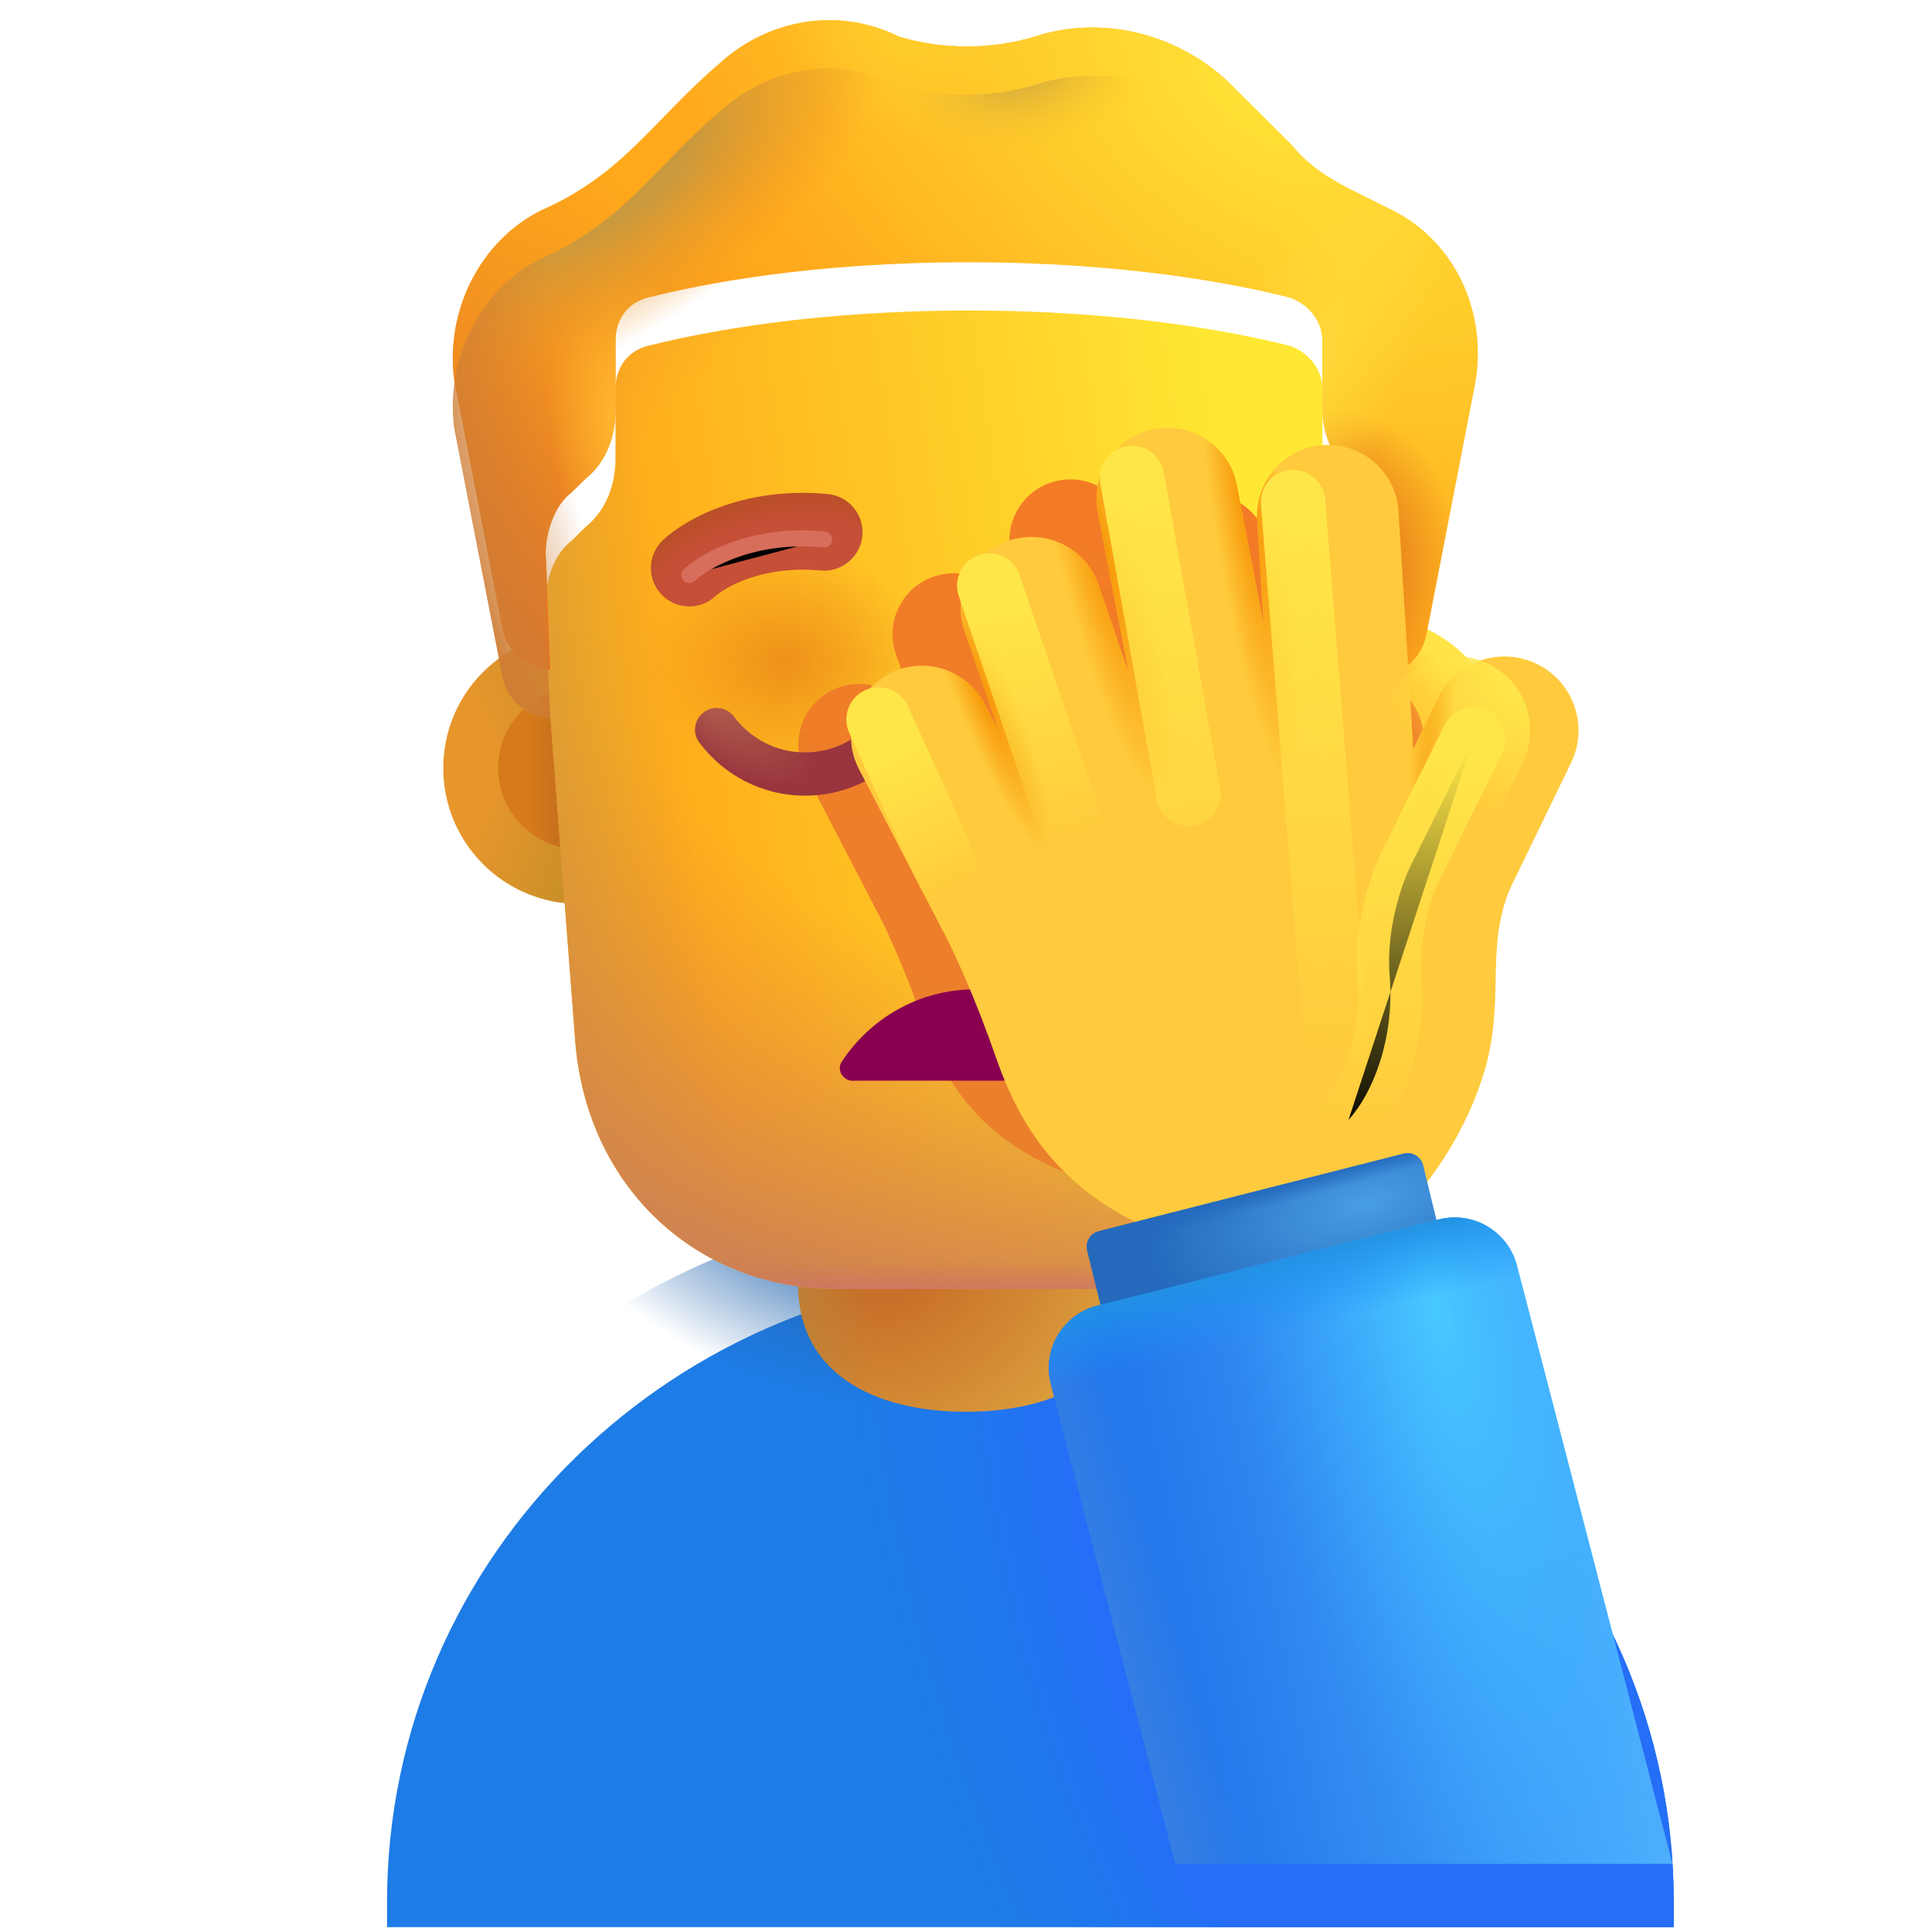 <svg viewBox="1 1 30 30" xmlns="http://www.w3.org/2000/svg">
<g filter="url(#filter0_i_4002_4108)">
<path d="M25.99 29.925V29.535C25.99 24.145 21.52 19.765 16 19.765C10.48 19.775 6.01 24.145 6.01 29.535V29.925H25.99Z" fill="#1E7CE6"/>
<path d="M25.99 29.925V29.535C25.99 24.145 21.52 19.765 16 19.765C10.48 19.775 6.01 24.145 6.01 29.535V29.925H25.99Z" fill="url(#paint0_radial_4002_4108)"/>
</g>
<path d="M25.99 29.925V29.535C25.99 24.145 21.52 19.765 16 19.765C10.48 19.775 6.01 24.145 6.01 29.535V29.925H25.99Z" fill="url(#paint1_radial_4002_4108)"/>
<path d="M16 22.922C14.562 22.922 13.395 22.317 13.395 20.953V17.579C13.395 16.214 14.562 15.108 16 15.108C17.438 15.108 18.605 16.214 18.605 17.579V20.953C18.605 22.317 17.438 22.922 16 22.922Z" fill="url(#paint2_radial_4002_4108)"/>
<path d="M16 22.922C14.562 22.922 13.395 22.317 13.395 20.953V17.579C13.395 16.214 14.562 15.108 16 15.108C17.438 15.108 18.605 16.214 18.605 17.579V20.953C18.605 22.317 17.438 22.922 16 22.922Z" fill="url(#paint3_linear_4002_4108)"/>
<circle cx="9.992" cy="12.927" r="2.109" fill="url(#paint4_radial_4002_4108)"/>
<g filter="url(#filter1_f_4002_4108)">
<circle cx="9.992" cy="12.927" r="1.257" fill="url(#paint5_linear_4002_4108)"/>
</g>
<g filter="url(#filter2_i_4002_4108)">
<circle cx="22.008" cy="12.927" r="2.109" fill="url(#paint6_linear_4002_4108)"/>
<circle cx="22.008" cy="12.927" r="2.109" fill="url(#paint7_radial_4002_4108)"/>
</g>
<g filter="url(#filter3_f_4002_4108)">
<circle cx="22.008" cy="12.927" r="1.257" fill="#FFBF34"/>
<circle cx="22.008" cy="12.927" r="1.257" fill="url(#paint8_radial_4002_4108)"/>
<circle cx="22.008" cy="12.927" r="1.257" fill="url(#paint9_radial_4002_4108)"/>
</g>
<path d="M9.548 12.153C9.514 11.757 9.474 10.627 9.474 10.336C9.474 9.999 9.61 9.595 9.881 9.393L10.084 9.191C10.422 8.921 10.558 8.517 10.558 8.113V7.035C10.558 6.698 10.761 6.429 11.1 6.361C11.913 6.159 13.607 5.822 16.046 5.822C18.485 5.822 20.179 6.159 20.992 6.361C21.263 6.429 21.534 6.698 21.534 7.035V8.113C21.534 8.517 21.737 8.921 22.008 9.191C22.642 9.635 22.603 9.879 22.55 10.403C22.534 10.566 22.482 11.912 22.437 12.222L22.102 17.222C21.899 19.457 20.142 21.015 18.047 21.015H13.992C11.829 21.015 10.139 19.457 9.937 17.222L9.548 12.153Z" fill="url(#paint10_linear_4002_4108)"/>
<path d="M9.548 12.153C9.514 11.757 9.474 10.627 9.474 10.336C9.474 9.999 9.61 9.595 9.881 9.393L10.084 9.191C10.422 8.921 10.558 8.517 10.558 8.113V7.035C10.558 6.698 10.761 6.429 11.1 6.361C11.913 6.159 13.607 5.822 16.046 5.822C18.485 5.822 20.179 6.159 20.992 6.361C21.263 6.429 21.534 6.698 21.534 7.035V8.113C21.534 8.517 21.737 8.921 22.008 9.191C22.642 9.635 22.603 9.879 22.55 10.403C22.534 10.566 22.482 11.912 22.437 12.222L22.102 17.222C21.899 19.457 20.142 21.015 18.047 21.015H13.992C11.829 21.015 10.139 19.457 9.937 17.222L9.548 12.153Z" fill="url(#paint11_linear_4002_4108)"/>
<path d="M9.548 12.153C9.514 11.757 9.474 10.627 9.474 10.336C9.474 9.999 9.61 9.595 9.881 9.393L10.084 9.191C10.422 8.921 10.558 8.517 10.558 8.113V7.035C10.558 6.698 10.761 6.429 11.1 6.361C11.913 6.159 13.607 5.822 16.046 5.822C18.485 5.822 20.179 6.159 20.992 6.361C21.263 6.429 21.534 6.698 21.534 7.035V8.113C21.534 8.517 21.737 8.921 22.008 9.191C22.642 9.635 22.603 9.879 22.55 10.403C22.534 10.566 22.482 11.912 22.437 12.222L22.102 17.222C21.899 19.457 20.142 21.015 18.047 21.015H13.992C11.829 21.015 10.139 19.457 9.937 17.222L9.548 12.153Z" fill="url(#paint12_radial_4002_4108)"/>
<path d="M9.548 12.153C9.514 11.757 9.474 10.627 9.474 10.336C9.474 9.999 9.61 9.595 9.881 9.393L10.084 9.191C10.422 8.921 10.558 8.517 10.558 8.113V7.035C10.558 6.698 10.761 6.429 11.1 6.361C11.913 6.159 13.607 5.822 16.046 5.822C18.485 5.822 20.179 6.159 20.992 6.361C21.263 6.429 21.534 6.698 21.534 7.035V8.113C21.534 8.517 21.737 8.921 22.008 9.191C22.642 9.635 22.603 9.879 22.55 10.403C22.534 10.566 22.482 11.912 22.437 12.222L22.102 17.222C21.899 19.457 20.142 21.015 18.047 21.015H13.992C11.829 21.015 10.139 19.457 9.937 17.222L9.548 12.153Z" fill="url(#paint13_radial_4002_4108)"/>
<path d="M9.548 12.153C9.514 11.757 9.474 10.627 9.474 10.336C9.474 9.999 9.61 9.595 9.881 9.393L10.084 9.191C10.422 8.921 10.558 8.517 10.558 8.113V7.035C10.558 6.698 10.761 6.429 11.1 6.361C11.913 6.159 13.607 5.822 16.046 5.822C18.485 5.822 20.179 6.159 20.992 6.361C21.263 6.429 21.534 6.698 21.534 7.035V8.113C21.534 8.517 21.737 8.921 22.008 9.191C22.642 9.635 22.603 9.879 22.55 10.403C22.534 10.566 22.482 11.912 22.437 12.222L22.102 17.222C21.899 19.457 20.142 21.015 18.047 21.015H13.992C11.829 21.015 10.139 19.457 9.937 17.222L9.548 12.153Z" fill="url(#paint14_radial_4002_4108)"/>
<path d="M9.548 12.153C9.514 11.757 9.474 10.627 9.474 10.336C9.474 9.999 9.61 9.595 9.881 9.393L10.084 9.191C10.422 8.921 10.558 8.517 10.558 8.113V7.035C10.558 6.698 10.761 6.429 11.1 6.361C11.913 6.159 13.607 5.822 16.046 5.822C18.485 5.822 20.179 6.159 20.992 6.361C21.263 6.429 21.534 6.698 21.534 7.035V8.113C21.534 8.517 21.737 8.921 22.008 9.191C22.642 9.635 22.603 9.879 22.55 10.403C22.534 10.566 22.482 11.912 22.437 12.222L22.102 17.222C21.899 19.457 20.142 21.015 18.047 21.015H13.992C11.829 21.015 10.139 19.457 9.937 17.222L9.548 12.153Z" fill="url(#paint15_linear_4002_4108)"/>
<g filter="url(#filter4_ii_4002_4108)">
<path d="M22.076 4.745L22.618 5.014C23.566 5.486 24.108 6.564 23.905 7.709L23.16 11.549C23.093 11.945 22.831 12.212 22.437 12.222C22.482 11.586 22.524 10.56 22.541 10.397C22.596 9.85 22.509 9.689 22.008 9.191C21.737 8.921 21.534 8.517 21.534 8.113V7.035C21.534 6.698 21.263 6.429 20.992 6.361C20.179 6.159 18.485 5.822 16.046 5.822C13.607 5.822 11.913 6.159 11.1 6.361C10.761 6.429 10.558 6.698 10.558 7.035V8.113C10.558 8.517 10.422 8.921 10.084 9.191L9.88 9.393C9.609 9.595 9.473 10.017 9.473 10.354C9.491 10.55 9.517 11.682 9.547 12.153C9.169 12.127 8.861 11.865 8.796 11.481L8.051 7.641C7.916 6.564 8.458 5.486 9.406 5.014C10.687 4.453 11.153 3.601 12.184 2.724C12.929 2.05 14.013 1.848 14.962 2.32C15.639 2.522 16.384 2.522 17.062 2.32C18.078 1.983 19.23 2.252 20.043 2.993L21.059 4.004C21.33 4.34 21.669 4.543 22.076 4.745Z" fill="#FFA91B"/>
<path d="M22.076 4.745L22.618 5.014C23.566 5.486 24.108 6.564 23.905 7.709L23.16 11.549C23.093 11.945 22.831 12.212 22.437 12.222C22.482 11.586 22.524 10.56 22.541 10.397C22.596 9.85 22.509 9.689 22.008 9.191C21.737 8.921 21.534 8.517 21.534 8.113V7.035C21.534 6.698 21.263 6.429 20.992 6.361C20.179 6.159 18.485 5.822 16.046 5.822C13.607 5.822 11.913 6.159 11.1 6.361C10.761 6.429 10.558 6.698 10.558 7.035V8.113C10.558 8.517 10.422 8.921 10.084 9.191L9.88 9.393C9.609 9.595 9.473 10.017 9.473 10.354C9.491 10.55 9.517 11.682 9.547 12.153C9.169 12.127 8.861 11.865 8.796 11.481L8.051 7.641C7.916 6.564 8.458 5.486 9.406 5.014C10.687 4.453 11.153 3.601 12.184 2.724C12.929 2.05 14.013 1.848 14.962 2.32C15.639 2.522 16.384 2.522 17.062 2.32C18.078 1.983 19.23 2.252 20.043 2.993L21.059 4.004C21.33 4.34 21.669 4.543 22.076 4.745Z" fill="url(#paint16_radial_4002_4108)"/>
<path d="M22.076 4.745L22.618 5.014C23.566 5.486 24.108 6.564 23.905 7.709L23.16 11.549C23.093 11.945 22.831 12.212 22.437 12.222C22.482 11.586 22.524 10.56 22.541 10.397C22.596 9.85 22.509 9.689 22.008 9.191C21.737 8.921 21.534 8.517 21.534 8.113V7.035C21.534 6.698 21.263 6.429 20.992 6.361C20.179 6.159 18.485 5.822 16.046 5.822C13.607 5.822 11.913 6.159 11.1 6.361C10.761 6.429 10.558 6.698 10.558 7.035V8.113C10.558 8.517 10.422 8.921 10.084 9.191L9.88 9.393C9.609 9.595 9.473 10.017 9.473 10.354C9.491 10.55 9.517 11.682 9.547 12.153C9.169 12.127 8.861 11.865 8.796 11.481L8.051 7.641C7.916 6.564 8.458 5.486 9.406 5.014C10.687 4.453 11.153 3.601 12.184 2.724C12.929 2.05 14.013 1.848 14.962 2.32C15.639 2.522 16.384 2.522 17.062 2.32C18.078 1.983 19.23 2.252 20.043 2.993L21.059 4.004C21.33 4.34 21.669 4.543 22.076 4.745Z" fill="url(#paint17_linear_4002_4108)"/>
<path d="M22.076 4.745L22.618 5.014C23.566 5.486 24.108 6.564 23.905 7.709L23.16 11.549C23.093 11.945 22.831 12.212 22.437 12.222C22.482 11.586 22.524 10.56 22.541 10.397C22.596 9.85 22.509 9.689 22.008 9.191C21.737 8.921 21.534 8.517 21.534 8.113V7.035C21.534 6.698 21.263 6.429 20.992 6.361C20.179 6.159 18.485 5.822 16.046 5.822C13.607 5.822 11.913 6.159 11.1 6.361C10.761 6.429 10.558 6.698 10.558 7.035V8.113C10.558 8.517 10.422 8.921 10.084 9.191L9.88 9.393C9.609 9.595 9.473 10.017 9.473 10.354C9.491 10.55 9.517 11.682 9.547 12.153C9.169 12.127 8.861 11.865 8.796 11.481L8.051 7.641C7.916 6.564 8.458 5.486 9.406 5.014C10.687 4.453 11.153 3.601 12.184 2.724C12.929 2.05 14.013 1.848 14.962 2.32C15.639 2.522 16.384 2.522 17.062 2.32C18.078 1.983 19.23 2.252 20.043 2.993L21.059 4.004C21.33 4.34 21.669 4.543 22.076 4.745Z" fill="url(#paint18_radial_4002_4108)"/>
<path d="M22.076 4.745L22.618 5.014C23.566 5.486 24.108 6.564 23.905 7.709L23.16 11.549C23.093 11.945 22.831 12.212 22.437 12.222C22.482 11.586 22.524 10.56 22.541 10.397C22.596 9.85 22.509 9.689 22.008 9.191C21.737 8.921 21.534 8.517 21.534 8.113V7.035C21.534 6.698 21.263 6.429 20.992 6.361C20.179 6.159 18.485 5.822 16.046 5.822C13.607 5.822 11.913 6.159 11.1 6.361C10.761 6.429 10.558 6.698 10.558 7.035V8.113C10.558 8.517 10.422 8.921 10.084 9.191L9.88 9.393C9.609 9.595 9.473 10.017 9.473 10.354C9.491 10.55 9.517 11.682 9.547 12.153C9.169 12.127 8.861 11.865 8.796 11.481L8.051 7.641C7.916 6.564 8.458 5.486 9.406 5.014C10.687 4.453 11.153 3.601 12.184 2.724C12.929 2.05 14.013 1.848 14.962 2.32C15.639 2.522 16.384 2.522 17.062 2.32C18.078 1.983 19.23 2.252 20.043 2.993L21.059 4.004C21.33 4.34 21.669 4.543 22.076 4.745Z" fill="url(#paint19_radial_4002_4108)"/>
<path d="M22.076 4.745L22.618 5.014C23.566 5.486 24.108 6.564 23.905 7.709L23.16 11.549C23.093 11.945 22.831 12.212 22.437 12.222C22.482 11.586 22.524 10.56 22.541 10.397C22.596 9.85 22.509 9.689 22.008 9.191C21.737 8.921 21.534 8.517 21.534 8.113V7.035C21.534 6.698 21.263 6.429 20.992 6.361C20.179 6.159 18.485 5.822 16.046 5.822C13.607 5.822 11.913 6.159 11.1 6.361C10.761 6.429 10.558 6.698 10.558 7.035V8.113C10.558 8.517 10.422 8.921 10.084 9.191L9.88 9.393C9.609 9.595 9.473 10.017 9.473 10.354C9.491 10.55 9.517 11.682 9.547 12.153C9.169 12.127 8.861 11.865 8.796 11.481L8.051 7.641C7.916 6.564 8.458 5.486 9.406 5.014C10.687 4.453 11.153 3.601 12.184 2.724C12.929 2.05 14.013 1.848 14.962 2.32C15.639 2.522 16.384 2.522 17.062 2.32C18.078 1.983 19.23 2.252 20.043 2.993L21.059 4.004C21.33 4.34 21.669 4.543 22.076 4.745Z" fill="url(#paint20_radial_4002_4108)"/>
<path d="M22.076 4.745L22.618 5.014C23.566 5.486 24.108 6.564 23.905 7.709L23.16 11.549C23.093 11.945 22.831 12.212 22.437 12.222C22.482 11.586 22.524 10.56 22.541 10.397C22.596 9.85 22.509 9.689 22.008 9.191C21.737 8.921 21.534 8.517 21.534 8.113V7.035C21.534 6.698 21.263 6.429 20.992 6.361C20.179 6.159 18.485 5.822 16.046 5.822C13.607 5.822 11.913 6.159 11.1 6.361C10.761 6.429 10.558 6.698 10.558 7.035V8.113C10.558 8.517 10.422 8.921 10.084 9.191L9.88 9.393C9.609 9.595 9.473 10.017 9.473 10.354C9.491 10.55 9.517 11.682 9.547 12.153C9.169 12.127 8.861 11.865 8.796 11.481L8.051 7.641C7.916 6.564 8.458 5.486 9.406 5.014C10.687 4.453 11.153 3.601 12.184 2.724C12.929 2.05 14.013 1.848 14.962 2.32C15.639 2.522 16.384 2.522 17.062 2.32C18.078 1.983 19.23 2.252 20.043 2.993L21.059 4.004C21.33 4.34 21.669 4.543 22.076 4.745Z" fill="url(#paint21_radial_4002_4108)"/>
</g>
<path d="M22.076 4.745L22.618 5.014C23.566 5.486 24.108 6.564 23.905 7.709L23.16 11.549C23.093 11.945 22.831 12.212 22.437 12.222C22.482 11.586 22.524 10.56 22.541 10.397C22.596 9.85 22.509 9.689 22.008 9.191C21.737 8.921 21.534 8.517 21.534 8.113V7.035C21.534 6.698 21.263 6.429 20.992 6.361C20.179 6.159 18.485 5.822 16.046 5.822C13.607 5.822 11.913 6.159 11.1 6.361C10.761 6.429 10.558 6.698 10.558 7.035V8.113C10.558 8.517 10.422 8.921 10.084 9.191L9.88 9.393C9.609 9.595 9.473 10.017 9.473 10.354C9.491 10.55 9.517 11.682 9.547 12.153C9.169 12.127 8.861 11.865 8.796 11.481L8.051 7.641C7.916 6.564 8.458 5.486 9.406 5.014C10.687 4.453 11.153 3.601 12.184 2.724C12.929 2.05 14.013 1.848 14.962 2.32C15.639 2.522 16.384 2.522 17.062 2.32C18.078 1.983 19.23 2.252 20.043 2.993L21.059 4.004C21.33 4.34 21.669 4.543 22.076 4.745Z" fill="url(#paint22_radial_4002_4108)"/>
<path d="M22.076 4.745L22.618 5.014C23.566 5.486 24.108 6.564 23.905 7.709L23.16 11.549C23.093 11.945 22.831 12.212 22.437 12.222C22.482 11.586 22.524 10.56 22.541 10.397C22.596 9.85 22.509 9.689 22.008 9.191C21.737 8.921 21.534 8.517 21.534 8.113V7.035C21.534 6.698 21.263 6.429 20.992 6.361C20.179 6.159 18.485 5.822 16.046 5.822C13.607 5.822 11.913 6.159 11.1 6.361C10.761 6.429 10.558 6.698 10.558 7.035V8.113C10.558 8.517 10.422 8.921 10.084 9.191L9.88 9.393C9.609 9.595 9.473 10.017 9.473 10.354C9.491 10.55 9.517 11.682 9.547 12.153C9.169 12.127 8.861 11.865 8.796 11.481L8.051 7.641C7.916 6.564 8.458 5.486 9.406 5.014C10.687 4.453 11.153 3.601 12.184 2.724C12.929 2.05 14.013 1.848 14.962 2.32C15.639 2.522 16.384 2.522 17.062 2.32C18.078 1.983 19.23 2.252 20.043 2.993L21.059 4.004C21.33 4.34 21.669 4.543 22.076 4.745Z" fill="url(#paint23_radial_4002_4108)"/>
<path d="M22.076 4.745L22.618 5.014C23.566 5.486 24.108 6.564 23.905 7.709L23.16 11.549C23.093 11.945 22.831 12.212 22.437 12.222C22.482 11.586 22.524 10.56 22.541 10.397C22.596 9.85 22.509 9.689 22.008 9.191C21.737 8.921 21.534 8.517 21.534 8.113V7.035C21.534 6.698 21.263 6.429 20.992 6.361C20.179 6.159 18.485 5.822 16.046 5.822C13.607 5.822 11.913 6.159 11.1 6.361C10.761 6.429 10.558 6.698 10.558 7.035V8.113C10.558 8.517 10.422 8.921 10.084 9.191L9.88 9.393C9.609 9.595 9.473 10.017 9.473 10.354C9.491 10.55 9.517 11.682 9.547 12.153C9.169 12.127 8.861 11.865 8.796 11.481L8.051 7.641C7.916 6.564 8.458 5.486 9.406 5.014C10.687 4.453 11.153 3.601 12.184 2.724C12.929 2.05 14.013 1.848 14.962 2.32C15.639 2.522 16.384 2.522 17.062 2.32C18.078 1.983 19.23 2.252 20.043 2.993L21.059 4.004C21.33 4.34 21.669 4.543 22.076 4.745Z" fill="url(#paint24_radial_4002_4108)"/>
<g filter="url(#filter5_i_4002_4108)">
<path fill-rule="evenodd" clip-rule="evenodd" d="M18.237 10.141C19.146 10.056 19.729 10.411 19.87 10.541C20.113 10.764 20.49 10.749 20.713 10.507C20.937 10.264 20.921 9.887 20.679 9.664C20.292 9.307 19.376 8.836 18.126 8.953C17.798 8.984 17.557 9.274 17.587 9.602C17.618 9.93 17.909 10.171 18.237 10.141Z" fill="url(#paint25_radial_4002_4108)"/>
</g>
<g filter="url(#filter6_f_4002_4108)">
<path d="M20.275 9.962C20.011 9.719 19.261 9.306 18.182 9.407" stroke="#D76D5B" stroke-width="0.25" stroke-linecap="round"/>
</g>
<g filter="url(#filter7_i_4002_4108)">
<path fill-rule="evenodd" clip-rule="evenodd" d="M13.741 10.109C12.832 10.024 12.249 10.379 12.107 10.509C11.865 10.732 11.488 10.717 11.265 10.475C11.041 10.232 11.057 9.855 11.299 9.632C11.686 9.275 12.602 8.804 13.852 8.921C14.18 8.952 14.421 9.242 14.391 9.57C14.36 9.898 14.069 10.139 13.741 10.109Z" fill="url(#paint26_radial_4002_4108)"/>
</g>
<g filter="url(#filter8_f_4002_4108)">
<path d="M11.703 9.93C11.967 9.687 12.716 9.274 13.796 9.375" stroke="#D76D5B" stroke-width="0.25" stroke-linecap="round"/>
</g>
<path d="M21.596 14.236C22 14.223 22.379 14.086 22.687 13.864V14.987C22.687 16.064 22.045 17.023 21.07 17.422C21.275 16.984 21.416 16.508 21.487 15.998L21.596 14.236Z" fill="url(#paint27_radial_4002_4108)"/>
<path d="M21.596 14.236C22 14.223 22.379 14.086 22.687 13.864V14.987C22.687 16.064 22.045 17.023 21.07 17.422C21.275 16.984 21.416 16.508 21.487 15.998L21.596 14.236Z" fill="url(#paint28_radial_4002_4108)"/>
<g filter="url(#filter9_f_4002_4108)">
<path d="M17.44 8.461C17.953 8.362 18.449 8.698 18.548 9.211L18.904 11.059L18.818 9.677C18.786 9.155 19.182 8.706 19.703 8.674C20.225 8.641 20.674 9.038 20.706 9.559L20.903 12.729L21.23 12.055C21.469 11.563 22.06 11.358 22.552 11.597C23.043 11.835 23.248 12.426 23.01 12.918L22.194 14.601C22.019 15.021 22.011 15.409 22.002 15.819C21.994 16.194 21.986 16.587 21.851 17.041C21.615 17.836 21.144 18.474 20.938 18.693L18.304 19.446C16.276 18.949 15.658 17.793 15.322 16.826C15.053 16.052 14.771 15.447 14.664 15.241C14.663 15.241 14.664 15.241 14.664 15.241L13.502 13.003C13.261 12.539 13.442 11.968 13.905 11.727C14.369 11.487 14.94 11.667 15.181 12.131L15.373 12.503L14.911 11.154C14.741 10.66 15.005 10.122 15.499 9.953C15.993 9.783 16.531 10.046 16.7 10.54L17.105 11.72L16.691 9.568C16.592 9.055 16.927 8.56 17.44 8.461Z" fill="url(#paint29_linear_4002_4108)"/>
</g>
<g filter="url(#filter10_i_4002_4108)">
<path fill-rule="evenodd" clip-rule="evenodd" d="M15.065 12.158C15.215 12.267 15.248 12.477 15.139 12.627C14.77 13.134 14.172 13.455 13.498 13.455C12.832 13.455 12.236 13.133 11.859 12.631C11.748 12.483 11.778 12.272 11.927 12.161C12.075 12.049 12.286 12.079 12.397 12.228C12.653 12.569 13.053 12.783 13.498 12.783C13.954 12.783 14.352 12.568 14.596 12.232C14.705 12.082 14.915 12.049 15.065 12.158Z" fill="url(#paint30_radial_4002_4108)"/>
</g>
<path d="M18.191 17.484C17.75 16.814 16.994 16.363 16.132 16.363C15.27 16.363 14.513 16.814 14.072 17.484C13.977 17.628 14.111 17.8 14.264 17.781H17.99C18.154 17.781 18.287 17.637 18.191 17.484Z" fill="#8A0051"/>
<g filter="url(#filter11_i_4002_4108)">
<path d="M18.168 7.662C18.765 7.547 19.342 7.937 19.456 8.534L19.871 10.684L19.771 9.076C19.733 8.469 20.194 7.947 20.8 7.91C21.407 7.872 21.929 8.333 21.966 8.939L22.196 12.626L22.576 11.842C22.853 11.27 23.541 11.032 24.113 11.309C24.684 11.586 24.923 12.274 24.645 12.845L23.696 14.803C23.493 15.291 23.484 15.742 23.474 16.22C23.465 16.655 23.455 17.112 23.298 17.64C23.023 18.565 22.475 19.307 22.236 19.562L19.173 20.437C16.814 19.859 16.095 18.515 15.704 17.39C15.392 16.49 15.064 15.786 14.939 15.547C14.939 15.547 14.939 15.547 14.939 15.547L13.588 12.944C13.308 12.405 13.518 11.741 14.057 11.461C14.596 11.181 15.26 11.391 15.54 11.93L15.765 12.363L15.226 10.794C15.029 10.22 15.335 9.594 15.91 9.397C16.485 9.2 17.11 9.506 17.308 10.08L17.778 11.453L17.296 8.95C17.181 8.353 17.572 7.777 18.168 7.662Z" fill="#FFCA3D"/>
<path d="M18.168 7.662C18.765 7.547 19.342 7.937 19.456 8.534L19.871 10.684L19.771 9.076C19.733 8.469 20.194 7.947 20.8 7.91C21.407 7.872 21.929 8.333 21.966 8.939L22.196 12.626L22.576 11.842C22.853 11.27 23.541 11.032 24.113 11.309C24.684 11.586 24.923 12.274 24.645 12.845L23.696 14.803C23.493 15.291 23.484 15.742 23.474 16.22C23.465 16.655 23.455 17.112 23.298 17.64C23.023 18.565 22.475 19.307 22.236 19.562L19.173 20.437C16.814 19.859 16.095 18.515 15.704 17.39C15.392 16.49 15.064 15.786 14.939 15.547C14.939 15.547 14.939 15.547 14.939 15.547L13.588 12.944C13.308 12.405 13.518 11.741 14.057 11.461C14.596 11.181 15.26 11.391 15.54 11.93L15.765 12.363L15.226 10.794C15.029 10.22 15.335 9.594 15.91 9.397C16.485 9.2 17.11 9.506 17.308 10.08L17.778 11.453L17.296 8.95C17.181 8.353 17.572 7.777 18.168 7.662Z" fill="url(#paint31_radial_4002_4108)"/>
<path d="M18.168 7.662C18.765 7.547 19.342 7.937 19.456 8.534L19.871 10.684L19.771 9.076C19.733 8.469 20.194 7.947 20.8 7.91C21.407 7.872 21.929 8.333 21.966 8.939L22.196 12.626L22.576 11.842C22.853 11.27 23.541 11.032 24.113 11.309C24.684 11.586 24.923 12.274 24.645 12.845L23.696 14.803C23.493 15.291 23.484 15.742 23.474 16.22C23.465 16.655 23.455 17.112 23.298 17.64C23.023 18.565 22.475 19.307 22.236 19.562L19.173 20.437C16.814 19.859 16.095 18.515 15.704 17.39C15.392 16.49 15.064 15.786 14.939 15.547C14.939 15.547 14.939 15.547 14.939 15.547L13.588 12.944C13.308 12.405 13.518 11.741 14.057 11.461C14.596 11.181 15.26 11.391 15.54 11.93L15.765 12.363L15.226 10.794C15.029 10.22 15.335 9.594 15.91 9.397C16.485 9.2 17.11 9.506 17.308 10.08L17.778 11.453L17.296 8.95C17.181 8.353 17.572 7.777 18.168 7.662Z" fill="url(#paint32_radial_4002_4108)"/>
<path d="M18.168 7.662C18.765 7.547 19.342 7.937 19.456 8.534L19.871 10.684L19.771 9.076C19.733 8.469 20.194 7.947 20.8 7.91C21.407 7.872 21.929 8.333 21.966 8.939L22.196 12.626L22.576 11.842C22.853 11.27 23.541 11.032 24.113 11.309C24.684 11.586 24.923 12.274 24.645 12.845L23.696 14.803C23.493 15.291 23.484 15.742 23.474 16.22C23.465 16.655 23.455 17.112 23.298 17.64C23.023 18.565 22.475 19.307 22.236 19.562L19.173 20.437C16.814 19.859 16.095 18.515 15.704 17.39C15.392 16.49 15.064 15.786 14.939 15.547C14.939 15.547 14.939 15.547 14.939 15.547L13.588 12.944C13.308 12.405 13.518 11.741 14.057 11.461C14.596 11.181 15.26 11.391 15.54 11.93L15.765 12.363L15.226 10.794C15.029 10.22 15.335 9.594 15.91 9.397C16.485 9.2 17.11 9.506 17.308 10.08L17.778 11.453L17.296 8.95C17.181 8.353 17.572 7.777 18.168 7.662Z" fill="url(#paint33_radial_4002_4108)"/>
<path d="M18.168 7.662C18.765 7.547 19.342 7.937 19.456 8.534L19.871 10.684L19.771 9.076C19.733 8.469 20.194 7.947 20.8 7.91C21.407 7.872 21.929 8.333 21.966 8.939L22.196 12.626L22.576 11.842C22.853 11.27 23.541 11.032 24.113 11.309C24.684 11.586 24.923 12.274 24.645 12.845L23.696 14.803C23.493 15.291 23.484 15.742 23.474 16.22C23.465 16.655 23.455 17.112 23.298 17.64C23.023 18.565 22.475 19.307 22.236 19.562L19.173 20.437C16.814 19.859 16.095 18.515 15.704 17.39C15.392 16.49 15.064 15.786 14.939 15.547C14.939 15.547 14.939 15.547 14.939 15.547L13.588 12.944C13.308 12.405 13.518 11.741 14.057 11.461C14.596 11.181 15.26 11.391 15.54 11.93L15.765 12.363L15.226 10.794C15.029 10.22 15.335 9.594 15.91 9.397C16.485 9.2 17.11 9.506 17.308 10.08L17.778 11.453L17.296 8.95C17.181 8.353 17.572 7.777 18.168 7.662Z" fill="url(#paint34_radial_4002_4108)"/>
</g>
<path d="M18.168 7.662C18.765 7.547 19.342 7.937 19.456 8.534L19.871 10.684L19.771 9.076C19.733 8.469 20.194 7.947 20.8 7.91C21.407 7.872 21.929 8.333 21.966 8.939L22.196 12.626L22.576 11.842C22.853 11.27 23.541 11.032 24.113 11.309C24.684 11.586 24.923 12.274 24.645 12.845L23.696 14.803C23.493 15.291 23.484 15.742 23.474 16.22C23.465 16.655 23.455 17.112 23.298 17.64C23.023 18.565 22.475 19.307 22.236 19.562L19.173 20.437C16.814 19.859 16.095 18.515 15.704 17.39C15.392 16.49 15.064 15.786 14.939 15.547C14.939 15.547 14.939 15.547 14.939 15.547L13.588 12.944C13.308 12.405 13.518 11.741 14.057 11.461C14.596 11.181 15.26 11.391 15.54 11.93L15.765 12.363L15.226 10.794C15.029 10.22 15.335 9.594 15.91 9.397C16.485 9.2 17.11 9.506 17.308 10.08L17.778 11.453L17.296 8.95C17.181 8.353 17.572 7.777 18.168 7.662Z" fill="url(#paint35_radial_4002_4108)"/>
<path d="M17.881 20.42C17.848 20.287 17.929 20.152 18.062 20.118L22.795 18.914C22.93 18.879 23.067 18.962 23.1 19.097L23.374 20.228L18.145 21.495L17.881 20.42Z" fill="url(#paint36_radial_4002_4108)"/>
<path d="M17.881 20.42C17.848 20.287 17.929 20.152 18.062 20.118L22.795 18.914C22.93 18.879 23.067 18.962 23.1 19.097L23.374 20.228L18.145 21.495L17.881 20.42Z" fill="url(#paint37_linear_4002_4108)"/>
<path d="M17.317 22.494C17.177 21.957 17.502 21.409 18.04 21.273L23.343 19.935C23.876 19.8 24.418 20.121 24.556 20.653L26.97 29.942H19.251L17.317 22.494Z" fill="url(#paint38_linear_4002_4108)"/>
<path d="M17.317 22.494C17.177 21.957 17.502 21.409 18.04 21.273L23.343 19.935C23.876 19.8 24.418 20.121 24.556 20.653L26.97 29.942H19.251L17.317 22.494Z" fill="url(#paint39_radial_4002_4108)"/>
<path d="M17.317 22.494C17.177 21.957 17.502 21.409 18.04 21.273L23.343 19.935C23.876 19.8 24.418 20.121 24.556 20.653L26.97 29.942H19.251L17.317 22.494Z" fill="url(#paint40_linear_4002_4108)"/>
<path d="M17.317 22.494C17.177 21.957 17.502 21.409 18.04 21.273L23.343 19.935C23.876 19.8 24.418 20.121 24.556 20.653L26.97 29.942H19.251L17.317 22.494Z" fill="url(#paint41_linear_4002_4108)"/>
<g filter="url(#filter12_f_4002_4108)">
<path d="M18.579 8.422L19.454 13.328" stroke="url(#paint42_linear_4002_4108)" stroke-linecap="round"/>
</g>
<g filter="url(#filter13_f_4002_4108)">
<path d="M16.361 10.094L17.72 14.094" stroke="url(#paint43_linear_4002_4108)" stroke-linecap="round"/>
</g>
<g filter="url(#filter14_f_4002_4108)">
<path d="M14.642 12.172L15.876 14.89" stroke="url(#paint44_linear_4002_4108)" stroke-linecap="round"/>
</g>
<g filter="url(#filter15_f_4002_4108)">
<path d="M23.876 12.484L22.939 14.375C22.793 14.646 22.517 15.381 22.579 16.156C22.658 17.125 22.314 17.984 21.939 18.39" stroke="url(#paint45_linear_4002_4108)" stroke-linecap="round"/>
</g>
<g filter="url(#filter16_f_4002_4108)">
<path d="M21.079 8.797L21.751 17.234" stroke="url(#paint46_linear_4002_4108)" stroke-linecap="round"/>
</g>
<defs>
<filter id="filter0_i_4002_4108" x="6.01" y="19.765" width="20.98" height="11.16" filterUnits="userSpaceOnUse" color-interpolation-filters="sRGB">
<feFlood flood-opacity="0" result="BackgroundImageFix"/>
<feBlend mode="normal" in="SourceGraphic" in2="BackgroundImageFix" result="shape"/>
<feColorMatrix in="SourceAlpha" type="matrix" values="0 0 0 0 0 0 0 0 0 0 0 0 0 0 0 0 0 0 127 0" result="hardAlpha"/>
<feOffset dx="1" dy="1"/>
<feGaussianBlur stdDeviation="1"/>
<feComposite in2="hardAlpha" operator="arithmetic" k2="-1" k3="1"/>
<feColorMatrix type="matrix" values="0 0 0 0 0.247 0 0 0 0 0.522 0 0 0 0 0.698 0 0 0 1 0"/>
<feBlend mode="normal" in2="shape" result="effect1_innerShadow_4002_4108"/>
</filter>
<filter id="filter1_f_4002_4108" x="8.235" y="11.17" width="3.513" height="3.513" filterUnits="userSpaceOnUse" color-interpolation-filters="sRGB">
<feFlood flood-opacity="0" result="BackgroundImageFix"/>
<feBlend mode="normal" in="SourceGraphic" in2="BackgroundImageFix" result="shape"/>
<feGaussianBlur stdDeviation="0.25" result="effect1_foregroundBlur_4002_4108"/>
</filter>
<filter id="filter2_i_4002_4108" x="19.899" y="10.568" width="4.467" height="4.467" filterUnits="userSpaceOnUse" color-interpolation-filters="sRGB">
<feFlood flood-opacity="0" result="BackgroundImageFix"/>
<feBlend mode="normal" in="SourceGraphic" in2="BackgroundImageFix" result="shape"/>
<feColorMatrix in="SourceAlpha" type="matrix" values="0 0 0 0 0 0 0 0 0 0 0 0 0 0 0 0 0 0 127 0" result="hardAlpha"/>
<feOffset dx="0.25" dy="-0.25"/>
<feGaussianBlur stdDeviation="0.25"/>
<feComposite in2="hardAlpha" operator="arithmetic" k2="-1" k3="1"/>
<feColorMatrix type="matrix" values="0 0 0 0 0.851 0 0 0 0 0.561 0 0 0 0 0.376 0 0 0 1 0"/>
<feBlend mode="normal" in2="shape" result="effect1_innerShadow_4002_4108"/>
</filter>
<filter id="filter3_f_4002_4108" x="20.251" y="11.17" width="3.513" height="3.513" filterUnits="userSpaceOnUse" color-interpolation-filters="sRGB">
<feFlood flood-opacity="0" result="BackgroundImageFix"/>
<feBlend mode="normal" in="SourceGraphic" in2="BackgroundImageFix" result="shape"/>
<feGaussianBlur stdDeviation="0.25" result="effect1_foregroundBlur_4002_4108"/>
</filter>
<filter id="filter4_ii_4002_4108" x="8.031" y="1.562" width="15.917" height="10.659" filterUnits="userSpaceOnUse" color-interpolation-filters="sRGB">
<feFlood flood-opacity="0" result="BackgroundImageFix"/>
<feBlend mode="normal" in="SourceGraphic" in2="BackgroundImageFix" result="shape"/>
<feColorMatrix in="SourceAlpha" type="matrix" values="0 0 0 0 0 0 0 0 0 0 0 0 0 0 0 0 0 0 127 0" result="hardAlpha"/>
<feOffset dy="-0.5"/>
<feGaussianBlur stdDeviation="0.375"/>
<feComposite in2="hardAlpha" operator="arithmetic" k2="-1" k3="1"/>
<feColorMatrix type="matrix" values="0 0 0 0 0.984 0 0 0 0 0.584 0 0 0 0 0.129 0 0 0 1 0"/>
<feBlend mode="normal" in2="shape" result="effect1_innerShadow_4002_4108"/>
<feColorMatrix in="SourceAlpha" type="matrix" values="0 0 0 0 0 0 0 0 0 0 0 0 0 0 0 0 0 0 127 0" result="hardAlpha"/>
<feOffset dy="-0.25"/>
<feGaussianBlur stdDeviation="0.125"/>
<feComposite in2="hardAlpha" operator="arithmetic" k2="-1" k3="1"/>
<feColorMatrix type="matrix" values="0 0 0 0 0.973 0 0 0 0 0.573 0 0 0 0 0.016 0 0 0 1 0"/>
<feBlend mode="normal" in2="effect1_innerShadow_4002_4108" result="effect2_innerShadow_4002_4108"/>
</filter>
<filter id="filter5_i_4002_4108" x="17.585" y="8.685" width="3.287" height="2.014" filterUnits="userSpaceOnUse" color-interpolation-filters="sRGB">
<feFlood flood-opacity="0" result="BackgroundImageFix"/>
<feBlend mode="normal" in="SourceGraphic" in2="BackgroundImageFix" result="shape"/>
<feColorMatrix in="SourceAlpha" type="matrix" values="0 0 0 0 0 0 0 0 0 0 0 0 0 0 0 0 0 0 127 0" result="hardAlpha"/>
<feOffset dy="-0.25"/>
<feGaussianBlur stdDeviation="0.2"/>
<feComposite in2="hardAlpha" operator="arithmetic" k2="-1" k3="1"/>
<feColorMatrix type="matrix" values="0 0 0 0 0.698 0 0 0 0 0.251 0 0 0 0 0.314 0 0 0 1 0"/>
<feBlend mode="normal" in2="shape" result="effect1_innerShadow_4002_4108"/>
</filter>
<filter id="filter6_f_4002_4108" x="17.657" y="8.866" width="3.142" height="1.621" filterUnits="userSpaceOnUse" color-interpolation-filters="sRGB">
<feFlood flood-opacity="0" result="BackgroundImageFix"/>
<feBlend mode="normal" in="SourceGraphic" in2="BackgroundImageFix" result="shape"/>
<feGaussianBlur stdDeviation="0.2" result="effect1_foregroundBlur_4002_4108"/>
</filter>
<filter id="filter7_i_4002_4108" x="11.107" y="8.653" width="3.287" height="2.014" filterUnits="userSpaceOnUse" color-interpolation-filters="sRGB">
<feFlood flood-opacity="0" result="BackgroundImageFix"/>
<feBlend mode="normal" in="SourceGraphic" in2="BackgroundImageFix" result="shape"/>
<feColorMatrix in="SourceAlpha" type="matrix" values="0 0 0 0 0 0 0 0 0 0 0 0 0 0 0 0 0 0 127 0" result="hardAlpha"/>
<feOffset dy="-0.25"/>
<feGaussianBlur stdDeviation="0.2"/>
<feComposite in2="hardAlpha" operator="arithmetic" k2="-1" k3="1"/>
<feColorMatrix type="matrix" values="0 0 0 0 0.698 0 0 0 0 0.251 0 0 0 0 0.314 0 0 0 1 0"/>
<feBlend mode="normal" in2="shape" result="effect1_innerShadow_4002_4108"/>
</filter>
<filter id="filter8_f_4002_4108" x="11.178" y="8.834" width="3.142" height="1.621" filterUnits="userSpaceOnUse" color-interpolation-filters="sRGB">
<feFlood flood-opacity="0" result="BackgroundImageFix"/>
<feBlend mode="normal" in="SourceGraphic" in2="BackgroundImageFix" result="shape"/>
<feGaussianBlur stdDeviation="0.2" result="effect1_foregroundBlur_4002_4108"/>
</filter>
<filter id="filter9_f_4002_4108" x="12.145" y="7.193" width="12.214" height="13.502" filterUnits="userSpaceOnUse" color-interpolation-filters="sRGB">
<feFlood flood-opacity="0" result="BackgroundImageFix"/>
<feBlend mode="normal" in="SourceGraphic" in2="BackgroundImageFix" result="shape"/>
<feGaussianBlur stdDeviation="0.625" result="effect1_foregroundBlur_4002_4108"/>
</filter>
<filter id="filter10_i_4002_4108" x="11.792" y="11.993" width="3.412" height="1.462" filterUnits="userSpaceOnUse" color-interpolation-filters="sRGB">
<feFlood flood-opacity="0" result="BackgroundImageFix"/>
<feBlend mode="normal" in="SourceGraphic" in2="BackgroundImageFix" result="shape"/>
<feColorMatrix in="SourceAlpha" type="matrix" values="0 0 0 0 0 0 0 0 0 0 0 0 0 0 0 0 0 0 127 0" result="hardAlpha"/>
<feOffset dy="-0.1"/>
<feGaussianBlur stdDeviation="0.1"/>
<feComposite in2="hardAlpha" operator="arithmetic" k2="-1" k3="1"/>
<feColorMatrix type="matrix" values="0 0 0 0 0.631 0 0 0 0 0.2 0 0 0 0 0.329 0 0 0 1 0"/>
<feBlend mode="normal" in2="shape" result="effect1_innerShadow_4002_4108"/>
</filter>
<filter id="filter11_i_4002_4108" x="13.464" y="7.642" width="12.047" height="12.796" filterUnits="userSpaceOnUse" color-interpolation-filters="sRGB">
<feFlood flood-opacity="0" result="BackgroundImageFix"/>
<feBlend mode="normal" in="SourceGraphic" in2="BackgroundImageFix" result="shape"/>
<feColorMatrix in="SourceAlpha" type="matrix" values="0 0 0 0 0 0 0 0 0 0 0 0 0 0 0 0 0 0 127 0" result="hardAlpha"/>
<feOffset dx="0.75"/>
<feGaussianBlur stdDeviation="0.75"/>
<feComposite in2="hardAlpha" operator="arithmetic" k2="-1" k3="1"/>
<feColorMatrix type="matrix" values="0 0 0 0 0.969 0 0 0 0 0.608 0 0 0 0 0.031 0 0 0 1 0"/>
<feBlend mode="normal" in2="shape" result="effect1_innerShadow_4002_4108"/>
</filter>
<filter id="filter12_f_4002_4108" x="17.079" y="6.922" width="3.875" height="7.906" filterUnits="userSpaceOnUse" color-interpolation-filters="sRGB">
<feFlood flood-opacity="0" result="BackgroundImageFix"/>
<feBlend mode="normal" in="SourceGraphic" in2="BackgroundImageFix" result="shape"/>
<feGaussianBlur stdDeviation="0.5" result="effect1_foregroundBlur_4002_4108"/>
</filter>
<filter id="filter13_f_4002_4108" x="14.861" y="8.593" width="4.36" height="7" filterUnits="userSpaceOnUse" color-interpolation-filters="sRGB">
<feFlood flood-opacity="0" result="BackgroundImageFix"/>
<feBlend mode="normal" in="SourceGraphic" in2="BackgroundImageFix" result="shape"/>
<feGaussianBlur stdDeviation="0.5" result="effect1_foregroundBlur_4002_4108"/>
</filter>
<filter id="filter14_f_4002_4108" x="13.142" y="10.671" width="4.235" height="5.719" filterUnits="userSpaceOnUse" color-interpolation-filters="sRGB">
<feFlood flood-opacity="0" result="BackgroundImageFix"/>
<feBlend mode="normal" in="SourceGraphic" in2="BackgroundImageFix" result="shape"/>
<feGaussianBlur stdDeviation="0.5" result="effect1_foregroundBlur_4002_4108"/>
</filter>
<filter id="filter15_f_4002_4108" x="20.439" y="10.984" width="4.938" height="8.906" filterUnits="userSpaceOnUse" color-interpolation-filters="sRGB">
<feFlood flood-opacity="0" result="BackgroundImageFix"/>
<feBlend mode="normal" in="SourceGraphic" in2="BackgroundImageFix" result="shape"/>
<feGaussianBlur stdDeviation="0.5" result="effect1_foregroundBlur_4002_4108"/>
</filter>
<filter id="filter16_f_4002_4108" x="19.579" y="7.297" width="3.672" height="11.438" filterUnits="userSpaceOnUse" color-interpolation-filters="sRGB">
<feFlood flood-opacity="0" result="BackgroundImageFix"/>
<feBlend mode="normal" in="SourceGraphic" in2="BackgroundImageFix" result="shape"/>
<feGaussianBlur stdDeviation="0.5" result="effect1_foregroundBlur_4002_4108"/>
</filter>
<radialGradient id="paint0_radial_4002_4108" cx="0" cy="0" r="1" gradientUnits="userSpaceOnUse" gradientTransform="translate(21.385 26.328) rotate(158.988) scale(6.842 15.541)">
<stop offset="0.52" stop-color="#266DF8"/>
<stop offset="1" stop-color="#1E74F4" stop-opacity="0"/>
</radialGradient>
<radialGradient id="paint1_radial_4002_4108" cx="0" cy="0" r="1" gradientUnits="userSpaceOnUse" gradientTransform="translate(16 18.125) rotate(90) scale(4.844 6.978)">
<stop offset="0.503" stop-color="#2365AE"/>
<stop offset="1" stop-color="#2365AE" stop-opacity="0"/>
</radialGradient>
<radialGradient id="paint2_radial_4002_4108" cx="0" cy="0" r="1" gradientUnits="userSpaceOnUse" gradientTransform="translate(14.688 20.312) rotate(55.648) scale(4.126 4.672)">
<stop offset="0.191" stop-color="#C86F29"/>
<stop offset="0.878" stop-color="#DB9D3B"/>
</radialGradient>
<linearGradient id="paint3_linear_4002_4108" x1="13.046" y1="21.109" x2="14.526" y2="21.109" gradientUnits="userSpaceOnUse">
<stop stop-color="#BA8138"/>
<stop offset="1" stop-color="#BA8138" stop-opacity="0"/>
</linearGradient>
<radialGradient id="paint4_radial_4002_4108" cx="0" cy="0" r="1" gradientUnits="userSpaceOnUse" gradientTransform="translate(7.883 12.927) scale(2.217 3.879)">
<stop offset="0.351" stop-color="#E6962B"/>
<stop offset="1" stop-color="#CA8F29"/>
</radialGradient>
<linearGradient id="paint5_linear_4002_4108" x1="9.992" y1="13.278" x2="9.183" y2="13.278" gradientUnits="userSpaceOnUse">
<stop stop-color="#BD6A1E"/>
<stop offset="1" stop-color="#D77A1C"/>
</linearGradient>
<linearGradient id="paint6_linear_4002_4108" x1="23.38" y1="11.548" x2="22.346" y2="14.751" gradientUnits="userSpaceOnUse">
<stop stop-color="#FFE446"/>
<stop offset="1" stop-color="#FFC339"/>
</linearGradient>
<radialGradient id="paint7_radial_4002_4108" cx="0" cy="0" r="1" gradientUnits="userSpaceOnUse" gradientTransform="translate(22.478 12.592) rotate(-36.06) scale(1.292 1.474)">
<stop offset="0.543" stop-color="#FFC532"/>
<stop offset="1" stop-color="#FFC532" stop-opacity="0"/>
</radialGradient>
<radialGradient id="paint8_radial_4002_4108" cx="0" cy="0" r="1" gradientUnits="userSpaceOnUse" gradientTransform="translate(21.956 13.964) rotate(-61.468) scale(2.172 1.271)">
<stop offset="0.69" stop-color="#F4A51A" stop-opacity="0"/>
<stop offset="1" stop-color="#F4A51A"/>
</radialGradient>
<radialGradient id="paint9_radial_4002_4108" cx="0" cy="0" r="1" gradientUnits="userSpaceOnUse" gradientTransform="translate(22.008 12.927) rotate(44.708) scale(0.461 0.594)">
<stop stop-color="#E59B1F"/>
<stop offset="1" stop-color="#E59B1F" stop-opacity="0"/>
</radialGradient>
<linearGradient id="paint10_linear_4002_4108" x1="21.087" y1="13.418" x2="11.441" y2="14.856" gradientUnits="userSpaceOnUse">
<stop stop-color="#FFE833"/>
<stop offset="1" stop-color="#FFAC1B"/>
</linearGradient>
<linearGradient id="paint11_linear_4002_4108" x1="9.174" y1="16.824" x2="12.094" y2="16.443" gradientUnits="userSpaceOnUse">
<stop stop-color="#D19C3A"/>
<stop offset="1" stop-color="#D19C3A" stop-opacity="0"/>
</linearGradient>
<radialGradient id="paint12_radial_4002_4108" cx="0" cy="0" r="1" gradientUnits="userSpaceOnUse" gradientTransform="translate(18.489 10.563) rotate(94.471) scale(11.118 16.365)">
<stop offset="0.507" stop-color="#E3823A" stop-opacity="0"/>
<stop offset="1" stop-color="#CF8352"/>
</radialGradient>
<radialGradient id="paint13_radial_4002_4108" cx="0" cy="0" r="1" gradientUnits="userSpaceOnUse" gradientTransform="translate(18.952 11.321) rotate(-90) scale(1.651 2.032)">
<stop stop-color="#FFBA0D"/>
<stop offset="1" stop-color="#FFBA0D" stop-opacity="0"/>
</radialGradient>
<radialGradient id="paint14_radial_4002_4108" cx="0" cy="0" r="1" gradientUnits="userSpaceOnUse" gradientTransform="translate(13.195 11.278) rotate(-90) scale(1.757 2.185)">
<stop stop-color="#EE911A"/>
<stop offset="1" stop-color="#EE911A" stop-opacity="0"/>
</radialGradient>
<linearGradient id="paint15_linear_4002_4108" x1="15.5" y1="21.219" x2="15.5" y2="20.578" gradientUnits="userSpaceOnUse">
<stop stop-color="#CC7172"/>
<stop offset="1" stop-color="#CD7556" stop-opacity="0"/>
</linearGradient>
<radialGradient id="paint16_radial_4002_4108" cx="0" cy="0" r="1" gradientUnits="userSpaceOnUse" gradientTransform="translate(20.652 3.184) rotate(127.807) scale(7.081 12.042)">
<stop stop-color="#FFE336"/>
<stop offset="1" stop-color="#FFE336" stop-opacity="0"/>
</radialGradient>
<linearGradient id="paint17_linear_4002_4108" x1="9.849" y1="12.589" x2="13.514" y2="6.078" gradientUnits="userSpaceOnUse">
<stop stop-color="#E07027"/>
<stop offset="1" stop-color="#E07027" stop-opacity="0"/>
</linearGradient>
<radialGradient id="paint18_radial_4002_4108" cx="0" cy="0" r="1" gradientUnits="userSpaceOnUse" gradientTransform="translate(10.765 8.331) rotate(-95.29) scale(2.527 1.241)">
<stop offset="0.222" stop-color="#FFB42C"/>
<stop offset="1" stop-color="#FFB42C" stop-opacity="0"/>
</radialGradient>
<radialGradient id="paint19_radial_4002_4108" cx="0" cy="0" r="1" gradientUnits="userSpaceOnUse" gradientTransform="translate(21.328 10.732) rotate(-66.4) scale(2.711 2.211)">
<stop offset="0.479" stop-color="#E57D1C"/>
<stop offset="1" stop-color="#E57D1C" stop-opacity="0"/>
</radialGradient>
<radialGradient id="paint20_radial_4002_4108" cx="0" cy="0" r="1" gradientUnits="userSpaceOnUse" gradientTransform="translate(15.01 2.062) rotate(51.134) scale(1.998 1.764)">
<stop stop-color="#FFCE2C"/>
<stop offset="1" stop-color="#FFCE2C" stop-opacity="0"/>
</radialGradient>
<radialGradient id="paint21_radial_4002_4108" cx="0" cy="0" r="1" gradientUnits="userSpaceOnUse" gradientTransform="translate(21.279 7.597) rotate(-64.453) scale(4.25 1.468)">
<stop stop-color="#FFD93A"/>
<stop offset="1" stop-color="#FFD93A" stop-opacity="0"/>
</radialGradient>
<radialGradient id="paint22_radial_4002_4108" cx="0" cy="0" r="1" gradientUnits="userSpaceOnUse" gradientTransform="translate(16.866 2.062) rotate(75.569) scale(1.324 2.176)">
<stop offset="0.208" stop-color="#DDB13B"/>
<stop offset="1" stop-color="#FFC926" stop-opacity="0"/>
</radialGradient>
<radialGradient id="paint23_radial_4002_4108" cx="0" cy="0" r="1" gradientUnits="userSpaceOnUse" gradientTransform="translate(10.454 3.655) rotate(55.305) scale(2.456 5.112)">
<stop offset="0.288" stop-color="#C9993E"/>
<stop offset="1" stop-color="#F29322" stop-opacity="0"/>
</radialGradient>
<radialGradient id="paint24_radial_4002_4108" cx="0" cy="0" r="1" gradientUnits="userSpaceOnUse" gradientTransform="translate(17.445 7.415) rotate(155.748) scale(9.985 12.494)">
<stop offset="0.756" stop-color="#CF7D35" stop-opacity="0"/>
<stop offset="0.959" stop-color="#CF7D35"/>
</radialGradient>
<radialGradient id="paint25_radial_4002_4108" cx="0" cy="0" r="1" gradientUnits="userSpaceOnUse" gradientTransform="translate(19.085 10.149) rotate(-76.373) scale(1.055 2.315)">
<stop offset="0.657" stop-color="#C64F38"/>
<stop offset="1" stop-color="#BB4F29"/>
</radialGradient>
<radialGradient id="paint26_radial_4002_4108" cx="0" cy="0" r="1" gradientUnits="userSpaceOnUse" gradientTransform="translate(12.893 10.117) rotate(-103.627) scale(1.055 2.315)">
<stop offset="0.657" stop-color="#C64F38"/>
<stop offset="1" stop-color="#BB4F29"/>
</radialGradient>
<radialGradient id="paint27_radial_4002_4108" cx="0" cy="0" r="1" gradientUnits="userSpaceOnUse" gradientTransform="translate(22.424 13.864) rotate(103.679) scale(3.932 4.671)">
<stop offset="0.043" stop-color="#FFC135"/>
<stop offset="0.909" stop-color="#E26839"/>
</radialGradient>
<radialGradient id="paint28_radial_4002_4108" cx="0" cy="0" r="1" gradientUnits="userSpaceOnUse" gradientTransform="translate(21.524 14.187) rotate(53.902) scale(0.6 0.51)">
<stop stop-color="#E18C2A"/>
<stop offset="1" stop-color="#E18C2A" stop-opacity="0"/>
</radialGradient>
<linearGradient id="paint29_linear_4002_4108" x1="18.252" y1="8.443" x2="15.551" y2="19.11" gradientUnits="userSpaceOnUse">
<stop stop-color="#F47B25"/>
<stop offset="1" stop-color="#EA802C"/>
</linearGradient>
<radialGradient id="paint30_radial_4002_4108" cx="0" cy="0" r="1" gradientUnits="userSpaceOnUse" gradientTransform="translate(11.995 11.955) rotate(37.466) scale(2.019 0.823)">
<stop stop-color="#B25E4E"/>
<stop offset="1" stop-color="#98353D"/>
</radialGradient>
<radialGradient id="paint31_radial_4002_4108" cx="0" cy="0" r="1" gradientUnits="userSpaceOnUse" gradientTransform="translate(15.486 11.687) rotate(68.074) scale(2.678 0.442)">
<stop stop-color="#F69202"/>
<stop offset="1" stop-color="#F69202" stop-opacity="0"/>
</radialGradient>
<radialGradient id="paint32_radial_4002_4108" cx="0" cy="0" r="1" gradientUnits="userSpaceOnUse" gradientTransform="translate(17.314 9.531) rotate(75.635) scale(3.968 0.655)">
<stop stop-color="#F69202"/>
<stop offset="1" stop-color="#F69202" stop-opacity="0"/>
</radialGradient>
<radialGradient id="paint33_radial_4002_4108" cx="0" cy="0" r="1" gradientUnits="userSpaceOnUse" gradientTransform="translate(19.595 8.718) rotate(81.469) scale(4.424 0.551)">
<stop stop-color="#F69202"/>
<stop offset="1" stop-color="#F69202" stop-opacity="0"/>
</radialGradient>
<radialGradient id="paint34_radial_4002_4108" cx="0" cy="0" r="1" gradientUnits="userSpaceOnUse" gradientTransform="translate(22.609 10.578) rotate(94.259) scale(3.979 0.358)">
<stop offset="0.129" stop-color="#F69202"/>
<stop offset="1" stop-color="#F69202" stop-opacity="0"/>
</radialGradient>
<radialGradient id="paint35_radial_4002_4108" cx="0" cy="0" r="1" gradientUnits="userSpaceOnUse" gradientTransform="translate(24.761 11.422) rotate(139.873) scale(2.23 2.643)">
<stop offset="0.232" stop-color="#FFE549"/>
<stop offset="1" stop-color="#FFE549" stop-opacity="0"/>
</radialGradient>
<radialGradient id="paint36_radial_4002_4108" cx="0" cy="0" r="1" gradientUnits="userSpaceOnUse" gradientTransform="translate(22.216 19.688) rotate(164.612) scale(3.533 1.506)">
<stop stop-color="#489EE3"/>
<stop offset="1" stop-color="#2469BC"/>
</radialGradient>
<linearGradient id="paint37_linear_4002_4108" x1="20.454" y1="19.418" x2="20.552" y2="19.781" gradientUnits="userSpaceOnUse">
<stop offset="0.245" stop-color="#256ABD"/>
<stop offset="1" stop-color="#256ABD" stop-opacity="0"/>
</linearGradient>
<linearGradient id="paint38_linear_4002_4108" x1="19.704" y1="28.109" x2="26.142" y2="26.734" gradientUnits="userSpaceOnUse">
<stop stop-color="#2478EB"/>
<stop offset="1" stop-color="#4DAEFD"/>
</linearGradient>
<radialGradient id="paint39_radial_4002_4108" cx="0" cy="0" r="1" gradientUnits="userSpaceOnUse" gradientTransform="translate(23.298 21.265) rotate(77.941) scale(10.977 3.226)">
<stop stop-color="#48C9FF"/>
<stop offset="1" stop-color="#31A8FF" stop-opacity="0"/>
</radialGradient>
<linearGradient id="paint40_linear_4002_4108" x1="18.5" y1="27.781" x2="19.719" y2="27.406" gradientUnits="userSpaceOnUse">
<stop stop-color="#387FE2"/>
<stop offset="1" stop-color="#387FE2" stop-opacity="0"/>
</linearGradient>
<linearGradient id="paint41_linear_4002_4108" x1="20.154" y1="20.375" x2="20.498" y2="21.812" gradientUnits="userSpaceOnUse">
<stop offset="0.19" stop-color="#2291E1"/>
<stop offset="1" stop-color="#1B92FC" stop-opacity="0"/>
</linearGradient>
<linearGradient id="paint42_linear_4002_4108" x1="18.929" y1="8.577" x2="20.216" y2="17.532" gradientUnits="userSpaceOnUse">
<stop stop-color="#FFE648"/>
<stop offset="1" stop-color="#FFE648" stop-opacity="0"/>
</linearGradient>
<linearGradient id="paint43_linear_4002_4108" x1="16.679" y1="10.43" x2="17.492" y2="14.143" gradientUnits="userSpaceOnUse">
<stop stop-color="#FFE648"/>
<stop offset="1" stop-color="#FFE648" stop-opacity="0"/>
</linearGradient>
<linearGradient id="paint44_linear_4002_4108" x1="14.96" y1="12.665" x2="15.917" y2="14.793" gradientUnits="userSpaceOnUse">
<stop stop-color="#FFE648"/>
<stop offset="1" stop-color="#FFE648" stop-opacity="0"/>
</linearGradient>
<linearGradient id="paint45_linear_4002_4108" x1="22.525" y1="12.637" x2="22.57" y2="18.702" gradientUnits="userSpaceOnUse">
<stop stop-color="#FFE648"/>
<stop offset="1" stop-color="#FFE648" stop-opacity="0"/>
</linearGradient>
<linearGradient id="paint46_linear_4002_4108" x1="21.283" y1="9.015" x2="21.548" y2="17.672" gradientUnits="userSpaceOnUse">
<stop stop-color="#FFE648"/>
<stop offset="1" stop-color="#FFE648" stop-opacity="0"/>
</linearGradient>
</defs>
</svg>
